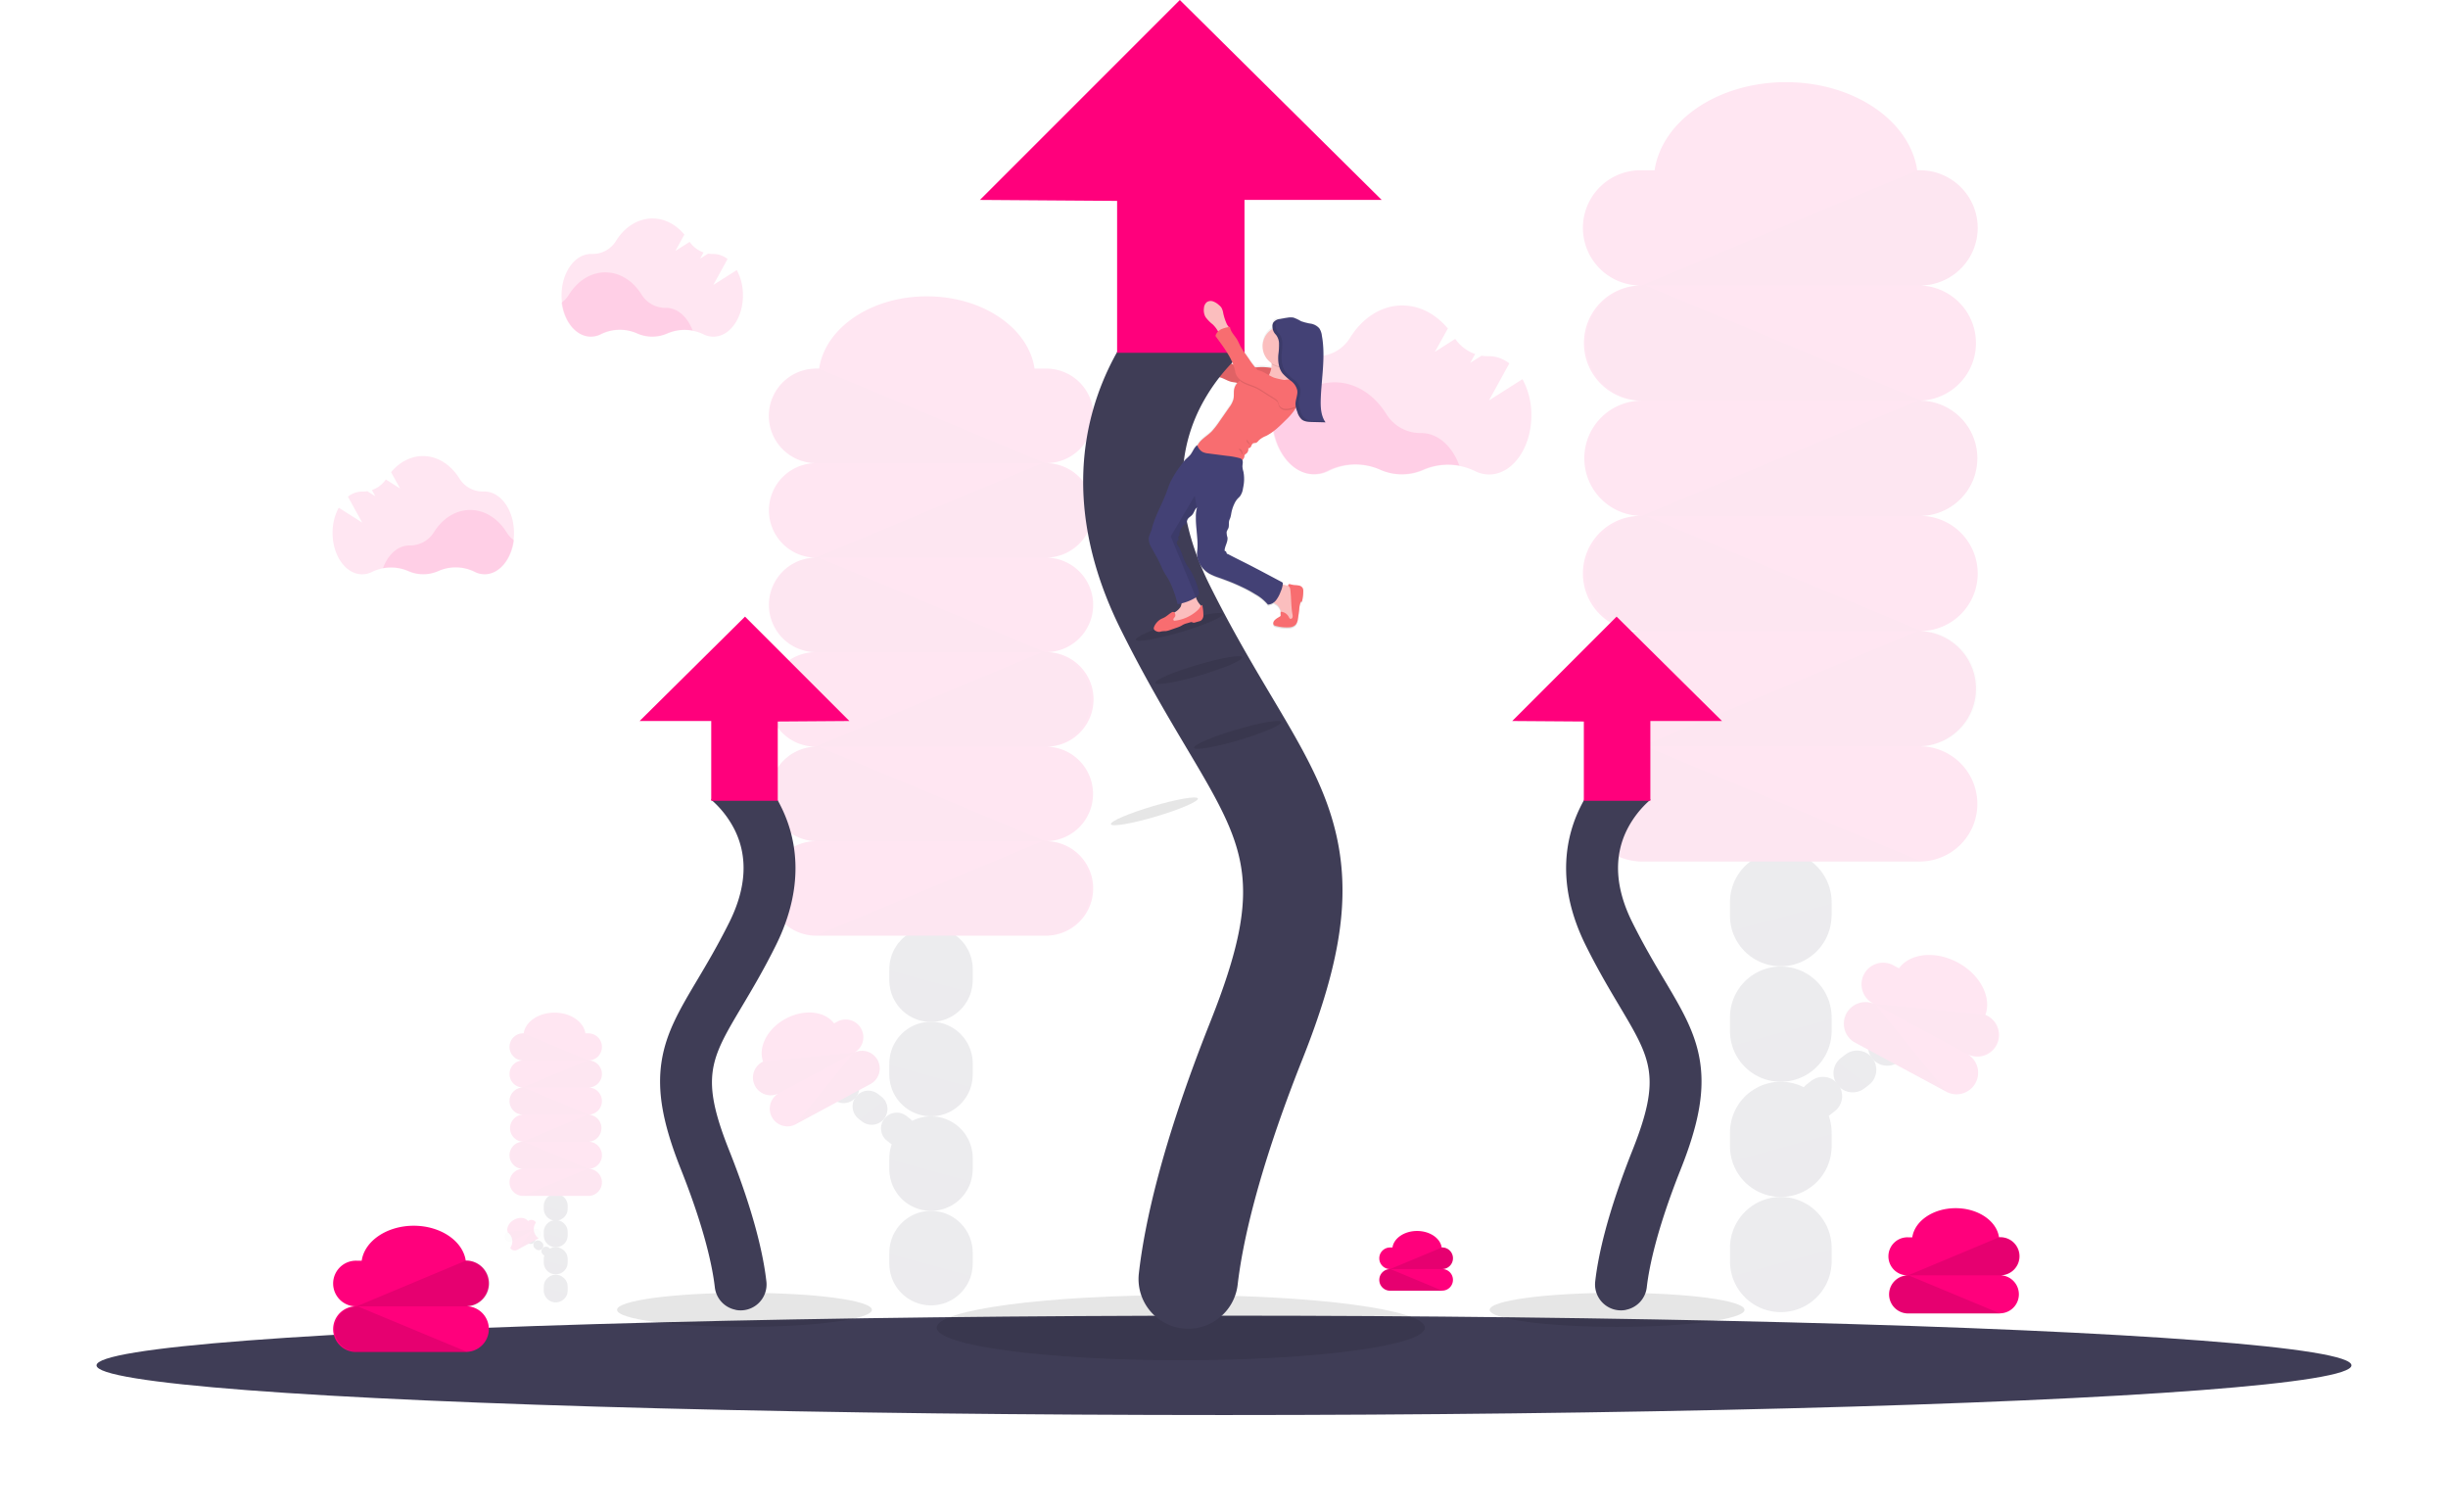 <svg xmlns="http://www.w3.org/2000/svg" xmlns:xlink="http://www.w3.org/1999/xlink" width="1103.246" height="681.162" viewBox="0 0 1103.246 681.162">
  <defs>
    <linearGradient id="linear-gradient" x1="27.757" y1="1" x2="27.757" y2="0.003" gradientUnits="objectBoundingBox">
      <stop offset="0" stop-color="gray" stop-opacity="0.251"/>
      <stop offset="0.54" stop-color="gray" stop-opacity="0.122"/>
      <stop offset="1" stop-color="gray" stop-opacity="0.102"/>
    </linearGradient>
    <filter id="Ellipse_204" x="0" y="549.385" width="1103.246" height="131.777" filterUnits="userSpaceOnUse">
      <feOffset dy="16" input="SourceAlpha"/>
      <feGaussianBlur stdDeviation="14.5" result="blur"/>
      <feFlood flood-opacity="0.412"/>
      <feComposite operator="in" in2="blur"/>
      <feComposite in="SourceGraphic"/>
    </filter>
  </defs>
  <g id="undraw_update_uxn2" transform="translate(43.5)">
    <path id="Path_284" data-name="Path 284" d="M706.694,345.234a28.131,28.131,0,0,0-16.324,1.781,24.053,24.053,0,0,1-19.693-.088,27.508,27.508,0,0,0-23.05.448,14.249,14.249,0,0,1-6.639,1.664c-9.345,0-17.122-9.413-18.738-21.834a18.1,18.1,0,0,0,4.673-5.042c5.48-8.829,13.968-14.494,23.5-14.494s17.911,5.6,23.362,14.338a18.037,18.037,0,0,0,15.575,8.527h.243C697.067,330.574,703.511,336.541,706.694,345.234Z" transform="translate(-92.468 -135.385)" fill="#ff007c" opacity="0.1"/>
    <path id="Path_285" data-name="Path 285" d="M735.119,305.3l-15.107,9.588,9.169-16.684a14.99,14.99,0,0,0-9.14-3.261H719.8a17.664,17.664,0,0,1-3.134-.224l-5.1,3.241,2.2-3.991a18.183,18.183,0,0,1-8.955-6.814L695.638,293l5.84-10.523c-5.364-6.434-12.586-10.386-20.529-10.386-9.53,0-18.018,5.675-23.5,14.5a17.521,17.521,0,0,1-15.575,8.371h-.516c-10.522,0-19.049,11.934-19.049,26.642s8.527,26.642,19.049,26.642A14.326,14.326,0,0,0,648,346.6a27.472,27.472,0,0,1,23.051-.458,24.053,24.053,0,0,0,19.6.049,27.538,27.538,0,0,1,22.856.438,14.261,14.261,0,0,0,6.561,1.626c10.523,0,19.05-11.924,19.05-26.642a33.835,33.835,0,0,0-4-16.3Z" transform="translate(-92.47 -134.439)" fill="#ff007c" opacity="0.1"/>
    <path id="Path_286" data-name="Path 286" d="M578.119,407.082c.594-.088,1.188-.2,1.772-.35a5.581,5.581,0,0,1-.5,1.694,7.289,7.289,0,0,1-2.765,2.433.847.847,0,0,0-1.071-.068c-1.256.74-2.258,1.83-3.592,2.473-.467.234-.973.419-1.412.672a7.724,7.724,0,0,0-2.628,2.735,1.947,1.947,0,0,0-.312,1.947,1.577,1.577,0,0,0,.535.477,3.106,3.106,0,0,0,1.85.555,6.92,6.92,0,0,0,1.168-.243c.389-.068,1.051,0,1.577-.1a8.867,8.867,0,0,0,2.219-.574l2.6-.905a14.315,14.315,0,0,0,2.151-.886c.409-.214.8-.477,1.227-.681a9.611,9.611,0,0,1,1.46-.516l1.479-.438a1.591,1.591,0,0,1,.672-.088c.2,0,.379.166.583.224a1.743,1.743,0,0,0,.974-.088l1.723-.5a3.243,3.243,0,0,0,1.022-.419,3.133,3.133,0,0,0,.915-2.638,20.034,20.034,0,0,0-.506-4.371,1.382,1.382,0,0,0-.555.418c-.175-.253-.38-.487-.564-.711a8.451,8.451,0,0,1-1.714-3.154,5.64,5.64,0,0,0,1.538-1.713,37.646,37.646,0,0,0-3.68-10.026c-.6-.973-1.294-1.947-1.947-2.92-1.791-2.842-2.161-6.434-4.205-9.092a1.577,1.577,0,0,1,0-1.859c.234-.3.613-.6.535-.974s-.331-.535-.224-.788.175-.195.282-.292c.341-.321.3-.876.331-1.353a6.681,6.681,0,0,1,1.489-3.241,1.881,1.881,0,0,1,.545-.594c.185-.117.4-.165.584-.282.662-.409.613-1.372.925-2.083.409-.974,1.441-1.421,2.122-2.181.857-.974,1.071-2.327,1.947-3.173a2.437,2.437,0,0,1,.292-.243,15.492,15.492,0,0,0-.526,4.439c-.087,5.13,1.178,10.445.584,15.575-.467,4.04,2.005,8.079,5.5,10.094a26.284,26.284,0,0,0,4.283,1.82c2.2.788,4.38,1.6,6.532,2.492q2.278.973,4.5,2.054a57.773,57.773,0,0,1,5.306,2.969,20.447,20.447,0,0,1,5.723,4.75,4.582,4.582,0,0,0,2.531-.974c.574.458,1.275.8,1.821,1.3a5.55,5.55,0,0,1,1.431,2.833h-.224l.078,1.518a.641.641,0,0,1-.058.38.747.747,0,0,1-.2.185l-1.168.788c-.847.574-1.781,1.294-1.83,2.326a1.157,1.157,0,0,0,.253.837,1.8,1.8,0,0,0,1.041.467,18.174,18.174,0,0,0,6.172.565,4.05,4.05,0,0,0,2.628-1.207,5.179,5.179,0,0,0,.974-2.521c.253-1.528.467-3.066.632-4.614a10.13,10.13,0,0,1,.623-3.057.361.361,0,0,1,.166-.2h.282a.409.409,0,0,0,.185-.292,18.69,18.69,0,0,0,.545-4.585,3.209,3.209,0,0,0-.185-1.178,2.356,2.356,0,0,0-1.626-1.256,12.542,12.542,0,0,0-2.093-.243,9.5,9.5,0,0,1-1.743-.331,1.676,1.676,0,0,0-.72-.088.516.516,0,0,0-.447.506.586.586,0,0,0,.1.243l-.594-.117c-.477-.087-1.158-.3-1.859-.467v-.37a.73.73,0,0,0-.409-.652l-10.016-5.354-1.879-.973c-4.108-2.2-8.352-4.225-12.46-6.425-.282.088-.506-.234-.584-.506s-.136-.623-.4-.74-.3-.068-.4-.175a.428.428,0,0,1-.068-.331c.136-2.005,1.567-3.845,1.275-5.84a7.057,7.057,0,0,1-.36-2.511,10.3,10.3,0,0,1,.76-1.587c.487-1.217,0-2.687.535-3.894a9.146,9.146,0,0,0,.73-2.473,16.931,16.931,0,0,1,1.528-4.867,8.663,8.663,0,0,1,1.411-2.151c.3-.331.643-.623.925-.973A7.9,7.9,0,0,0,607.6,354.6a18.1,18.1,0,0,0,.2-7.369,10.441,10.441,0,0,1-.467-2.482c0-.973.4-2.161-.087-2.969a2.6,2.6,0,0,0,.974-1.626,1.872,1.872,0,0,1,.136-.662,1.713,1.713,0,0,1,.633-.574,2.637,2.637,0,0,0,.974-2.608c.516.234,1.061-.292,1.3-.808s.438-1.158.973-1.373a7.476,7.476,0,0,1,1.139-.165c.6-.156.973-.74,1.4-1.2a10.709,10.709,0,0,1,3.222-2c3.358-1.7,6.1-4.41,8.761-7.077a29.757,29.757,0,0,0,3.777-4.273,13.8,13.8,0,0,0,.827-1.373h.068v.078a1.891,1.891,0,0,0,.136.5c.117.4.263.788.4,1.178a8.612,8.612,0,0,0,1.684,3.212,4.3,4.3,0,0,0,.38.341,3.925,3.925,0,0,0,.487.331,6,6,0,0,0,2.229.672c.292,0,.594.058.9.068h.9l6.133.166c-2.1-3.066-2.268-7.038-2.132-10.766.351-9.559,2.21-19.205.487-28.609a7.448,7.448,0,0,0-1.178-3.193,6.6,6.6,0,0,0-3.894-2.112,23.47,23.47,0,0,1-4.342-1.11,17.98,17.98,0,0,0-3.417-1.625,7.55,7.55,0,0,0-2.725,0c-1.11.165-2.21.36-3.31.584l-.263.058h-1.314l-.107.049-.1.049-.1.049-.1.049-.1.059-.087.058-.088.059-.088.068-.078.058-.087.078-.068.058-.088.087-.059.068a.464.464,0,0,0-.087.107v.058l-.107.156h0a2.775,2.775,0,0,0-.214.457,2.131,2.131,0,0,0-.068.234,4.407,4.407,0,0,0-.087.5v.759a3.084,3.084,0,0,0,.088.847,9.248,9.248,0,0,0-.438,15.643,4.265,4.265,0,0,1,0,.457v.1a12.441,12.441,0,0,1-.166,1.6,21.759,21.759,0,0,0-4.565-.4c-.915,0-1.83.078-2.755.156-.974-1.168-1.869-2.453-2.745-3.718l-2.025-2.969a29.941,29.941,0,0,1-1.947-3.047c-.5-.973-.886-1.947-1.431-2.92-1.139-1.947-3.008-3.563-3.232-5.792l-.535.117c-.292-.486-.662-.973-.8-1.265a24.7,24.7,0,0,1-1.684-4.945,7.647,7.647,0,0,0-.808-2.56,5.732,5.732,0,0,0-1.178-1.246,7.789,7.789,0,0,0-2.531-1.6,3.251,3.251,0,0,0-2.58.146c-.136-.049-.263-.107-.4-.146a3.134,3.134,0,0,0-2.862.331,3.894,3.894,0,0,0-1.266,2.658,6.591,6.591,0,0,0,.682,4.03,16.041,16.041,0,0,0,3.241,3.358,13.085,13.085,0,0,1,2.034,2.531,27.647,27.647,0,0,1-.155,6.152c-.146.876-.37,1.733-.448,2.609-.282,3.183,1.372,6.366.789,9.5a2.3,2.3,0,0,0,1.07,2.453,12.2,12.2,0,0,0,2.774.759c1.83.467,3.426,1.645,5.266,2.083.857.2,1.742.243,2.59.467h.136a6.161,6.161,0,0,0-1.363,2.589c-.37,1.6,0,3.3-.4,4.867a11.085,11.085,0,0,1-1.859,3.572l-4.458,6.444a41.537,41.537,0,0,1-3.28,4.312c-2.044,2.229-5.577,4-6.609,6.687l-.088-.195c-1.469,1.081-2.015,3.1-3.193,4.5-.564.682-1.275,1.236-1.9,1.859a20.91,20.91,0,0,0-2.064,3.066,46.755,46.755,0,0,0-4.75,7.563c-.652,1.411-1.158,2.92-1.674,4.341-2.044,5.753-5.373,11.214-6.756,17.171-.341,1.45-1.226,2.764-1.363,4.254a8.273,8.273,0,0,0,1.334,4.507c1.148,2.141,2.4,4.225,3.426,6.424.6,1.285,1.119,2.609,1.781,3.894s1.616,2.628,2.365,3.981A45.84,45.84,0,0,1,578.119,407.082Zm25.095-108.721-.175-.088a6.223,6.223,0,0,1-1.849-1.217c-1.625-1.752-2.336-4.38-2.842-6.726-.059-.273-.117-.555-.166-.837A39.783,39.783,0,0,1,603.214,298.362Z" transform="translate(-90.953 -134.36)" fill="url(#linear-gradient)"/>
    <path id="Path_287" data-name="Path 287" d="M596.36,275.6a7.547,7.547,0,0,0-.808-2.541,5.764,5.764,0,0,0-1.188-1.246,7.784,7.784,0,0,0-2.531-1.577,3.155,3.155,0,0,0-2.92.331,3.836,3.836,0,0,0-1.266,2.638,6.514,6.514,0,0,0,.682,4,16.71,16.71,0,0,0,3.241,3.339,12.653,12.653,0,0,1,2.122,2.638,7.367,7.367,0,0,0,.974,1.411,1.819,1.819,0,0,0,1.528.6,2.637,2.637,0,0,0,1.246-.73c.457-.4,1.7-1.129,1.743-1.772s-.974-1.694-1.178-2.18A24.612,24.612,0,0,1,596.36,275.6Z" transform="translate(-91.547 -134.384)" fill="#fbbebe"/>
    <path id="Path_288" data-name="Path 288" d="M622.752,300.918a22.229,22.229,0,0,0-6.142-.759c-3.456.049-7.019.886-10.309-.175a17.882,17.882,0,0,1-2.472-1.071,6.348,6.348,0,0,1-1.84-1.207c-1.635-1.742-2.346-4.351-2.852-6.678a43.588,43.588,0,0,1-.779-7.106,5.589,5.589,0,0,1-2.7.711,1.946,1.946,0,0,1-1.878-1.742,29,29,0,0,1-.126,6.619c-.146.866-.37,1.713-.448,2.589-.282,3.154,1.382,6.317.788,9.432a2.278,2.278,0,0,0,1.071,2.434,12.138,12.138,0,0,0,2.784.759c1.83.467,3.436,1.625,5.276,2.064.856.2,1.742.243,2.59.467,1.217.321,2.316.973,3.553,1.236.925.166,1.879.049,2.823.126s1.616.282,2.424.312a7.048,7.048,0,0,0,5.227-2.589,22.471,22.471,0,0,0,3.008-5.422Z" transform="translate(-91.695 -134.726)" fill="#f86d70"/>
    <path id="Path_289" data-name="Path 289" d="M622.752,300.918a22.229,22.229,0,0,0-6.142-.759c-3.456.049-7.019.886-10.309-.175a17.882,17.882,0,0,1-2.472-1.071,6.348,6.348,0,0,1-1.84-1.207c-1.635-1.742-2.346-4.351-2.852-6.678a43.588,43.588,0,0,1-.779-7.106,5.589,5.589,0,0,1-2.7.711,1.946,1.946,0,0,1-1.878-1.742,29,29,0,0,1-.126,6.619c-.146.866-.37,1.713-.448,2.589-.282,3.154,1.382,6.317.788,9.432a2.278,2.278,0,0,0,1.071,2.434,12.138,12.138,0,0,0,2.784.759c1.83.467,3.436,1.625,5.276,2.064.856.2,1.742.243,2.59.467,1.217.321,2.316.973,3.553,1.236.925.166,1.879.049,2.823.126s1.616.282,2.424.312a7.048,7.048,0,0,0,5.227-2.589,22.471,22.471,0,0,0,3.008-5.422Z" transform="translate(-91.695 -134.726)" opacity="0.1"/>
    <g id="Group_151" data-name="Group 151" transform="translate(295.911 133.533)" opacity="0.1">
      <path id="Path_290" data-name="Path 290" d="M482.634,666.277v5.013a18.787,18.787,0,0,1-37.574,0v-5.013a18.787,18.787,0,1,1,37.574,0Z" transform="translate(-383.669 -277.952)" fill="#3f3d56"/>
      <path id="Path_291" data-name="Path 291" d="M445.06,583.78v-5a18.787,18.787,0,1,1,37.574,0v5a18.575,18.575,0,0,1-.808,5.432,18.777,18.777,0,0,1-36.766-5.432Z" transform="translate(-383.669 -275.626)" fill="#3f3d56"/>
      <path id="Path_292" data-name="Path 292" d="M482.634,622.487V627.5a18.787,18.787,0,0,1-37.574,0v-5.013a18.787,18.787,0,0,1,37.574,0Z" transform="translate(-383.669 -276.788)" fill="#3f3d56"/>
      <path id="Path_293" data-name="Path 293" d="M463.847,691.24a18.846,18.846,0,0,1,18.787,18.8v5a18.787,18.787,0,0,1-37.574,0v-5A18.845,18.845,0,0,1,463.847,691.24Z" transform="translate(-383.669 -279.115)" fill="#3f3d56"/>
      <path id="Path_294" data-name="Path 294" d="M445.06,579.78v4.526a18.777,18.777,0,0,0,36.766,5.422Z" transform="translate(-383.669 -276.152)" opacity="0.1"/>
      <path id="Path_295" data-name="Path 295" d="M445.06,623.53v4.536a18.787,18.787,0,0,0,36.766,5.432Z" transform="translate(-383.669 -277.315)" opacity="0.1"/>
      <path id="Path_296" data-name="Path 296" d="M445.06,667.29v4.527a18.787,18.787,0,0,0,36.766,5.431Z" transform="translate(-383.669 -278.478)" opacity="0.1"/>
      <path id="Path_297" data-name="Path 297" d="M445.06,711v4.526a18.777,18.777,0,0,0,36.766,5.432Z" transform="translate(-383.669 -279.64)" opacity="0.1"/>
      <path id="Path_298" data-name="Path 298" d="M404.685,628.173l1.5,1.149a7.1,7.1,0,0,0,10.1-9.734,6.928,6.928,0,0,0-1.431-1.5l-1.5-1.129a7.1,7.1,0,0,0-8.673,11.243Z" transform="translate(-382.522 -277.101)" fill="#3f3d56"/>
      <path id="Path_299" data-name="Path 299" d="M426.448,627.02l1.5,1.158a7.1,7.1,0,1,1-8.673,11.243l-1.5-1.158a7.1,7.1,0,0,1,8.673-11.243Z" transform="translate(-382.87 -277.369)" fill="#3f3d56"/>
      <path id="Path_300" data-name="Path 300" d="M439.528,637.12l1.5,1.158a7.1,7.1,0,0,1-8.673,11.243l-1.5-1.159a7.1,7.1,0,1,1,8.673-11.243Z" transform="translate(-383.218 -277.637)" fill="#3f3d56"/>
      <path id="Path_301" data-name="Path 301" d="M452.617,647.219l1.5,1.158a7.1,7.1,0,0,1-8.673,11.243l-1.519-1.158a7.1,7.1,0,0,1,8.673-11.243Z" transform="translate(-383.565 -277.906)" fill="#3f3d56"/>
      <path id="Path_302" data-name="Path 302" d="M404.9,628.393l1.363,1.041a7.1,7.1,0,0,0,10.1-9.734Z" transform="translate(-382.602 -277.214)" opacity="0.1"/>
      <path id="Path_303" data-name="Path 303" d="M418,638.493l1.363,1.042a7.1,7.1,0,0,0,10.1-9.734Z" transform="translate(-382.95 -277.482)" opacity="0.1"/>
      <path id="Path_304" data-name="Path 304" d="M431.08,648.592l1.353,1.042a7.1,7.1,0,0,0,10.114-9.734Z" transform="translate(-383.297 -277.75)" opacity="0.1"/>
      <path id="Path_305" data-name="Path 305" d="M411,385.614a21.3,21.3,0,1,0,0,42.592,21.3,21.3,0,1,0,0,42.582,21.3,21.3,0,1,0,0,42.6,21.3,21.3,0,1,0,0,42.592l102.715,0a21.3,21.3,0,1,0,0-42.592,21.3,21.3,0,1,0,0-42.594,21.3,21.3,0,1,0,0-42.584,21.3,21.3,0,1,0,0-42.592,21.3,21.3,0,1,0,0-42.594,21.3,21.3,0,1,0,0-42.585h-4.692c-2.7-18.32-23.362-32.57-48.544-32.57s-45.848,14.251-48.544,32.57h-.973a21.3,21.3,0,1,0,0,42.592,21.3,21.3,0,1,0,0,42.594Z" transform="translate(-382.183 -267.86)" fill="#ff007c"/>
      <path id="Path_306" data-name="Path 306" d="M389.72,322.609a21.357,21.357,0,0,0,21.3,21.3H513.733L411.641,301.32h-.623A21.356,21.356,0,0,0,389.72,322.609Z" transform="translate(-382.198 -268.75)" opacity="0.1"/>
      <path id="Path_307" data-name="Path 307" d="M534.974,366.418a21.415,21.415,0,0,1-21.3,21.3H411l102.1-42.6h.623A21.415,21.415,0,0,1,534.974,366.418Z" transform="translate(-382.764 -269.914)" opacity="0.1"/>
      <path id="Path_308" data-name="Path 308" d="M534.974,453.878a21.357,21.357,0,0,1-21.3,21.289H411L513.1,432.58h.623A21.357,21.357,0,0,1,534.974,453.878Z" transform="translate(-382.764 -272.239)" opacity="0.1"/>
      <path id="Path_309" data-name="Path 309" d="M534.974,541.418a21.357,21.357,0,0,1-21.3,21.289H411L513.1,520.12h.623A21.356,21.356,0,0,1,534.974,541.418Z" transform="translate(-382.764 -274.566)" opacity="0.1"/>
      <path id="Path_310" data-name="Path 310" d="M389.72,410.119a21.357,21.357,0,0,0,21.3,21.3H513.733L411.641,388.83h-.623A21.357,21.357,0,0,0,389.72,410.119Z" transform="translate(-382.198 -271.076)" opacity="0.1"/>
      <path id="Path_311" data-name="Path 311" d="M389.72,497.628a21.415,21.415,0,0,0,21.3,21.3H513.733l-102.092-42.6h-.623A21.415,21.415,0,0,0,389.72,497.628Z" transform="translate(-382.198 -273.402)" opacity="0.1"/>
      <path id="Path_312" data-name="Path 312" d="M401.283,649.726l33.826-18.213a7.962,7.962,0,0,0-7.554-14.007,7.964,7.964,0,0,0-7.544-14.027l-1.548.837c-4.137-5.558-13.482-6.58-21.766-2.122s-12.567,12.82-10.211,19.332l-.3.166a7.964,7.964,0,1,0,7.544,14.027,7.966,7.966,0,1,0,7.554,14.027Z" transform="translate(-381.993 -276.674)" fill="#ff007c"/>
      <path id="Path_313" data-name="Path 313" d="M382.974,632.952a7.991,7.991,0,0,0,10.785,3.242L427.557,618l-41.166,4.079-.2.107A7.992,7.992,0,0,0,382.974,632.952Z" transform="translate(-381.994 -277.168)" opacity="0.1"/>
      <path id="Path_314" data-name="Path 314" d="M438.658,621.306a7.982,7.982,0,0,1-3.232,10.785L401.6,650.3l26.068-32.123.2-.117A7.991,7.991,0,0,1,438.658,621.306Z" transform="translate(-382.514 -277.145)" opacity="0.1"/>
    </g>
    <g id="Group_152" data-name="Group 152" transform="translate(183.95 456.337)" opacity="0.1">
      <path id="Path_315" data-name="Path 315" d="M295.846,713.677v1.431a5.393,5.393,0,0,1-10.776,0v-1.431a5.393,5.393,0,1,1,10.776,0Z" transform="translate(-267.455 -602.366)" fill="#3f3d56"/>
      <path id="Path_316" data-name="Path 316" d="M285.07,690.04V688.6a5.393,5.393,0,0,1,10.776,0v1.441a5.21,5.21,0,0,1-.234,1.557,5.383,5.383,0,0,1-10.542-1.557Z" transform="translate(-267.455 -601.712)" fill="#3f3d56"/>
      <path id="Path_317" data-name="Path 317" d="M295.846,701.136v1.431a5.393,5.393,0,0,1-10.776,0v-1.431a5.393,5.393,0,1,1,10.776,0Z" transform="translate(-267.455 -602.033)" fill="#3f3d56"/>
      <path id="Path_318" data-name="Path 318" d="M290.463,720.83a5.4,5.4,0,0,1,5.383,5.393v1.431a5.393,5.393,0,1,1-10.776,0v-1.431A5.4,5.4,0,0,1,290.463,720.83Z" transform="translate(-267.455 -602.706)" fill="#3f3d56"/>
      <path id="Path_319" data-name="Path 319" d="M285.07,688.89v1.294a5.383,5.383,0,0,0,10.542,1.558Z" transform="translate(-267.455 -601.857)" opacity="0.1"/>
      <path id="Path_320" data-name="Path 320" d="M285.07,701.43v1.295a5.383,5.383,0,0,0,10.542,1.557Z" transform="translate(-267.455 -602.19)" opacity="0.1"/>
      <path id="Path_321" data-name="Path 321" d="M285.07,714v1.295a5.383,5.383,0,0,0,10.542,1.558Z" transform="translate(-267.455 -602.524)" opacity="0.1"/>
      <path id="Path_322" data-name="Path 322" d="M285.07,726.51V727.8a5.383,5.383,0,0,0,10.542,1.557Z" transform="translate(-267.455 -602.857)" opacity="0.1"/>
      <path id="Path_323" data-name="Path 323" d="M273.5,702.75l.428.341a2.035,2.035,0,0,0,2.92-2.794,1.948,1.948,0,0,0-.409-.438l-.428-.331a2.037,2.037,0,1,0-2.492,3.222Z" transform="translate(-267.127 -602.128)" fill="#3f3d56"/>
      <path id="Path_324" data-name="Path 324" d="M279.74,702.428l.428.331a2.034,2.034,0,1,1-2.482,3.222l-.438-.331a2.037,2.037,0,0,1,2.492-3.222Z" transform="translate(-267.226 -602.205)" fill="#3f3d56"/>
      <path id="Path_325" data-name="Path 325" d="M283.492,705.32l.428.331a2.034,2.034,0,1,1-2.482,3.222l-.428-.331a2.034,2.034,0,0,1,2.482-3.222Z" transform="translate(-267.327 -602.283)" fill="#3f3d56"/>
      <path id="Path_326" data-name="Path 326" d="M287.242,708.219l.428.331a2.034,2.034,0,1,1-2.482,3.222l-.428-.331a2.034,2.034,0,0,1,2.482-3.222Z" transform="translate(-267.427 -602.36)" fill="#3f3d56"/>
      <path id="Path_327" data-name="Path 327" d="M273.56,702.822l.389.3a2.034,2.034,0,0,0,2.92-2.794Z" transform="translate(-267.149 -602.161)" opacity="0.1"/>
      <path id="Path_328" data-name="Path 328" d="M277.32,705.712l.389.3a2.034,2.034,0,0,0,2.92-2.794Z" transform="translate(-267.249 -602.238)" opacity="0.1"/>
      <path id="Path_329" data-name="Path 329" d="M281.07,708.612l.389.292a2.034,2.034,0,0,0,2.852-.36,2.063,2.063,0,0,0,0-2.433Z" transform="translate(-267.349 -602.315)" opacity="0.1"/>
      <path id="Path_330" data-name="Path 330" d="M275.313,633.229a6.1,6.1,0,1,0,0,12.206,6.113,6.113,0,0,0,0,12.216,6.1,6.1,0,1,0,0,12.207,6.1,6.1,0,0,0,0,12.207h29.446a6.1,6.1,0,0,0,0-12.207,6.1,6.1,0,0,0,0-12.207,6.113,6.113,0,0,0,0-12.216,6.1,6.1,0,0,0,0-12.207,6.1,6.1,0,1,0,0-12.206,6.1,6.1,0,0,0,0-12.207h-1.343c-.779-5.247-6.707-9.335-13.92-9.335s-13.141,4.088-13.91,9.335h-.272a6.1,6.1,0,0,0,0,12.207,6.1,6.1,0,1,0,0,12.207Z" transform="translate(-267.033 -599.48)" fill="#ff007c"/>
      <path id="Path_331" data-name="Path 331" d="M269.21,615.173a6.123,6.123,0,0,0,6.1,6.1h29.446L275.5,609.07h-.185a6.123,6.123,0,0,0-6.1,6.1Z" transform="translate(-267.033 -599.735)" opacity="0.1"/>
      <path id="Path_332" data-name="Path 332" d="M310.849,627.713a6.123,6.123,0,0,1-6.1,6.1H275.3l29.261-12.207h.185A6.123,6.123,0,0,1,310.849,627.713Z" transform="translate(-267.195 -600.068)" opacity="0.1"/>
      <path id="Path_333" data-name="Path 333" d="M310.849,652.833a6.133,6.133,0,0,1-6.1,6.1H275.3l29.261-12.216h.185a6.132,6.132,0,0,1,6.1,6.113Z" transform="translate(-267.195 -600.736)" opacity="0.1"/>
      <path id="Path_334" data-name="Path 334" d="M310.849,677.883a6.123,6.123,0,0,1-6.1,6.1H275.3l29.261-12.207h.185a6.123,6.123,0,0,1,6.1,6.1Z" transform="translate(-267.195 -601.402)" opacity="0.1"/>
      <path id="Path_335" data-name="Path 335" d="M269.21,640.253a6.123,6.123,0,0,0,6.1,6.1h29.446L275.5,634.15h-.185a6.123,6.123,0,0,0-6.1,6.1Z" transform="translate(-267.033 -600.402)" opacity="0.1"/>
      <path id="Path_336" data-name="Path 336" d="M269.21,665.343a6.123,6.123,0,0,0,6.1,6.1h29.446L275.5,659.24h-.185A6.123,6.123,0,0,0,269.21,665.343Z" transform="translate(-267.033 -601.069)" opacity="0.1"/>
      <path id="Path_337" data-name="Path 337" d="M272.56,708.936l9.734-5.227a5.081,5.081,0,0,1-1.236-7.106,2.278,2.278,0,0,0-3.1-.925l-.438.234c-1.188-1.587-3.894-1.888-6.24-.6s-3.6,3.67-2.92,5.539l-.088.049A5.081,5.081,0,0,1,269.514,708,2.287,2.287,0,0,0,272.56,708.936Z" transform="translate(-267.006 -602.006)" fill="#ff007c"/>
      <path id="Path_338" data-name="Path 338" d="M267.272,704.124a2.287,2.287,0,0,0,3.1.974l9.734-5.218-11.846,1.09H268.2a2.287,2.287,0,0,0-.925,3.154Z" transform="translate(-266.974 -602.149)" opacity="0.1"/>
      <path id="Path_339" data-name="Path 339" d="M283.239,700.787a2.3,2.3,0,0,1-.925,3.1L272.58,709.1l7.466-9.209h.058a2.3,2.3,0,0,1,3.134.9Z" transform="translate(-267.123 -602.142)" opacity="0.1"/>
    </g>
    <g id="Group_153" data-name="Group 153" transform="translate(669.882 37.029)" opacity="0.1">
      <path id="Path_340" data-name="Path 340" d="M834.26,654.374v6.1a22.9,22.9,0,1,0,45.809,0v-6.1a22.9,22.9,0,1,0-45.809,0Z" transform="translate(-767.986 -181.022)" fill="#3f3d56"/>
      <path id="Path_341" data-name="Path 341" d="M880.069,553.808v-6.1a22.9,22.9,0,0,0-45.809,0v6.1a22.526,22.526,0,0,0,.973,6.619,22.895,22.895,0,0,0,44.777-6.619Z" transform="translate(-767.986 -178.186)" fill="#3f3d56"/>
      <path id="Path_342" data-name="Path 342" d="M834.26,601.035v6.113a22.9,22.9,0,1,0,45.809,0v-6.113a22.9,22.9,0,1,0-45.809,0Z" transform="translate(-767.986 -179.604)" fill="#3f3d56"/>
      <path id="Path_343" data-name="Path 343" d="M857.164,684.8a22.972,22.972,0,0,0-22.9,22.9v6.1a22.9,22.9,0,1,0,45.809,0v-6.1A22.963,22.963,0,0,0,857.164,684.8Z" transform="translate(-767.986 -182.44)" fill="#3f3d56"/>
      <path id="Path_344" data-name="Path 344" d="M880.1,548.93v5.519a22.895,22.895,0,0,1-44.777,6.619Z" transform="translate(-768.015 -178.828)" opacity="0.1"/>
      <path id="Path_345" data-name="Path 345" d="M880.1,602.27v5.519a22.895,22.895,0,0,1-44.777,6.619Z" transform="translate(-768.015 -180.246)" opacity="0.1"/>
      <path id="Path_346" data-name="Path 346" d="M880.1,655.6v5.519a22.895,22.895,0,0,1-44.777,6.619Z" transform="translate(-768.015 -181.663)" opacity="0.1"/>
      <path id="Path_347" data-name="Path 347" d="M880.1,708.93v5.519a22.895,22.895,0,0,1-44.777,6.619Z" transform="translate(-768.015 -183.081)" opacity="0.1"/>
      <path id="Path_348" data-name="Path 348" d="M930.02,607.916l-1.83,1.412a8.654,8.654,0,0,1-12.324-11.885,8.375,8.375,0,0,1,1.752-1.821l1.83-1.411a8.654,8.654,0,0,1,10.571,13.706Z" transform="translate(-770.113 -179.983)" fill="#3f3d56"/>
      <path id="Path_349" data-name="Path 349" d="M903.483,606.52l-1.82,1.391a8.654,8.654,0,1,0,10.571,13.7l1.821-1.4A8.655,8.655,0,0,0,903.483,606.5Z" transform="translate(-769.684 -180.31)" fill="#3f3d56"/>
      <path id="Path_350" data-name="Path 350" d="M887.533,618.831l-1.83,1.411a8.654,8.654,0,1,0,10.571,13.7l1.83-1.4a8.654,8.654,0,1,0-10.571-13.706Z" transform="translate(-769.259 -180.638)" fill="#3f3d56"/>
      <path id="Path_351" data-name="Path 351" d="M871.578,631.137l-1.82,1.4a8.654,8.654,0,0,0,10.571,13.706l1.82-1.412a8.654,8.654,0,1,0-10.571-13.7Z" transform="translate(-768.84 -180.961)" fill="#3f3d56"/>
      <path id="Path_352" data-name="Path 352" d="M929.844,608.19l-1.655,1.275a8.654,8.654,0,0,1-12.323-11.885Z" transform="translate(-770.113 -180.121)" opacity="0.1"/>
      <path id="Path_353" data-name="Path 353" d="M913.887,620.5l-1.645,1.265a8.654,8.654,0,0,1-12.285-11.875Z" transform="translate(-769.691 -180.448)" opacity="0.1"/>
      <path id="Path_354" data-name="Path 354" d="M897.935,632.8l-1.655,1.275A8.654,8.654,0,0,1,883.956,622.2Z" transform="translate(-769.265 -180.775)" opacity="0.1"/>
      <path id="Path_355" data-name="Path 355" d="M917.965,312.25a25.961,25.961,0,0,1,0,51.922,25.959,25.959,0,1,1,0,51.917,25.961,25.961,0,0,1,0,51.907,25.961,25.961,0,0,1,0,51.922H792.754a25.961,25.961,0,0,1,0-51.922,25.959,25.959,0,1,1,0-51.917,25.961,25.961,0,1,1,0-51.907,25.961,25.961,0,0,1,0-51.922,25.959,25.959,0,1,1,0-51.917,25.961,25.961,0,1,1,0-51.907h5.724c3.29-22.33,28.521-39.706,59.174-39.706s55.884,17.375,59.174,39.706h1.139a25.959,25.959,0,1,1,0,51.917,25.961,25.961,0,0,1,0,51.907Z" transform="translate(-766.176 -168.72)" fill="#ff007c"/>
      <path id="Path_356" data-name="Path 356" d="M944.642,235.471a26.029,26.029,0,0,1-25.951,25.951H793.48L917.922,209.51h.769A26.029,26.029,0,0,1,944.642,235.471Z" transform="translate(-766.902 -169.805)" opacity="0.1"/>
      <path id="Path_357" data-name="Path 357" d="M767.6,288.8a26.029,26.029,0,0,0,25.961,25.951h125.2L794.32,262.84h-.759A26.039,26.039,0,0,0,767.6,288.8Z" transform="translate(-766.214 -171.222)" opacity="0.1"/>
      <path id="Path_358" data-name="Path 358" d="M767.6,395.461a26.038,26.038,0,0,0,25.961,25.961h125.2L794.32,369.51h-.759A26.029,26.029,0,0,0,767.6,395.461Z" transform="translate(-766.214 -174.058)" opacity="0.1"/>
      <path id="Path_359" data-name="Path 359" d="M767.6,502.131a26.039,26.039,0,0,0,25.961,25.961h125.2L794.32,476.17h-.759A26.039,26.039,0,0,0,767.6,502.131Z" transform="translate(-766.214 -176.893)" opacity="0.1"/>
      <path id="Path_360" data-name="Path 360" d="M944.642,342.131a26.029,26.029,0,0,1-25.951,25.961H793.48L917.922,316.17h.769A26.029,26.029,0,0,1,944.642,342.131Z" transform="translate(-766.902 -172.64)" opacity="0.1"/>
      <path id="Path_361" data-name="Path 361" d="M944.642,448.8a26.029,26.029,0,0,1-25.951,25.951H793.48L917.922,422.84h.769A26.029,26.029,0,0,1,944.642,448.8Z" transform="translate(-766.902 -175.476)" opacity="0.1"/>
      <path id="Path_362" data-name="Path 362" d="M932.751,634.183l-41.234-22.194a9.734,9.734,0,0,1,9.209-17.093,9.734,9.734,0,1,1,9.2-17.093l1.888.973c5.042-6.814,16.421-8.021,26.515-2.589s15.331,15.633,12.45,23.567l.38.2a9.734,9.734,0,1,1-9.209,17.093,9.734,9.734,0,1,1-9.2,17.132Z" transform="translate(-769.389 -179.462)" fill="#ff007c"/>
      <path id="Path_363" data-name="Path 363" d="M955.515,613.75a9.734,9.734,0,0,1-13.151,3.894L901.14,595.45l50.18,4.965.253.136a9.734,9.734,0,0,1,3.943,13.2Z" transform="translate(-769.764 -180.064)" opacity="0.1"/>
      <path id="Path_364" data-name="Path 364" d="M887.859,599.551A9.734,9.734,0,0,0,891.8,612.7L933.035,634.9l-31.782-39.151-.243-.136A9.734,9.734,0,0,0,887.859,599.551Z" transform="translate(-769.38 -180.038)" opacity="0.1"/>
    </g>
    <g transform="matrix(1, 0, 0, 1, -43.5, 0)" filter="url(#Ellipse_204)">
      <ellipse id="Ellipse_204-2" data-name="Ellipse 204" cx="508.123" cy="22.389" rx="508.123" ry="22.389" transform="translate(43.5 576.89)" fill="#3f3d56"/>
    </g>
    <ellipse id="Ellipse_205" data-name="Ellipse 205" cx="109.996" cy="14.669" rx="109.996" ry="14.669" transform="translate(378.659 583.631)" opacity="0.1"/>
    <path id="Path_365" data-name="Path 365" d="M586.42,732.27a22.388,22.388,0,0,1-26.535-24.413c2.55-22.544,10.484-58.863,32.181-113.384,25.153-63.214,16.081-78.486-10.873-123.818-8.7-14.65-18.573-31.247-29.2-52.565-27.412-54.764-17-96.972-3.466-122.66,14.387-27.343,34.965-41.662,37.262-43.21l21.24,35.14-1.947,1.947c-.049,0,.973,0,2.453,2.7a84.893,84.893,0,0,0-20.121,25.766c-11.778,23.586-10.221,50.618,4.624,80.278,9.938,19.877,19.361,35.734,27.674,49.722,14.932,25.114,26.721,44.953,30.624,70,4.04,25.922-.974,53.81-16.636,93.253-20.646,51.873-27.256,84.337-29.271,101.761a22.437,22.437,0,0,1-17.979,19.468Z" transform="translate(-90.143 -133.911)" fill="#3f3d56"/>
    <path id="Path_366" data-name="Path 366" d="M409,90.09,499.09,0l90.966,90.09H528.234v68.889H470.822V90.528Z" transform="translate(-10.873)" fill="#ff007c"/>
    <ellipse id="Ellipse_206" data-name="Ellipse 206" cx="57.432" cy="7.661" rx="57.432" ry="7.661" transform="translate(627.853 582.599)" opacity="0.1"/>
    <path id="Path_367" data-name="Path 367" d="M785.354,730.245A11.681,11.681,0,0,1,771.5,717.5c1.324-11.768,5.471-30.731,16.8-59.193,13.132-33.008,8.391-40.981-5.675-64.654-4.545-7.641-9.734-16.314-15.273-27.45-14.29-28.589-8.858-50.617-1.791-64.031a65.1,65.1,0,0,1,19.468-22.564l11.087,18.349-1.032.973s.526,0,1.285,1.412A44.265,44.265,0,0,0,785.86,513.8c-6.142,12.314-5.325,26.418,2.424,41.915,5.188,10.376,10.1,18.66,14.446,25.961,7.787,13.112,13.949,23.469,15.993,36.552,2.1,13.531-.5,28.093-8.692,48.671-10.776,27.08-14.232,44.027-15.283,53.129a11.681,11.681,0,0,1-9.384,10.172Z" transform="translate(-96.088 -139.956)" fill="#3f3d56"/>
    <path id="Path_368" data-name="Path 368" d="M655.44,332.5l47.036-47.035,47.5,47.035H717.7v35.968H687.718V332.729Z" transform="translate(-17.424 -7.589)" fill="#ff007c"/>
    <ellipse id="Ellipse_207" data-name="Ellipse 207" cx="57.432" cy="7.661" rx="57.432" ry="7.661" transform="translate(234.593 582.599)" opacity="0.1"/>
    <path id="Path_369" data-name="Path 369" d="M372.98,730.245A11.681,11.681,0,0,0,386.832,717.5c-1.324-11.768-5.471-30.731-16.8-59.193-13.131-33.008-8.391-40.981,5.675-64.654,4.546-7.641,9.734-16.315,15.273-27.451,14.29-28.589,8.858-50.617,1.791-64.031A65.1,65.1,0,0,0,373.3,479.61l-11.087,18.349,1.032.973s-.526,0-1.285,1.412A44.271,44.271,0,0,1,372.474,513.8c6.142,12.314,5.324,26.419-2.424,41.915-5.188,10.377-10.1,18.661-14.445,25.961-7.787,13.112-13.949,23.469-15.993,36.552-2.1,13.53.5,28.093,8.693,48.671,10.776,27.081,14.231,44.028,15.283,53.129A11.681,11.681,0,0,0,372.97,730.2Z" transform="translate(-84.936 -139.956)" fill="#3f3d56"/>
    <path id="Path_370" data-name="Path 370" d="M345.978,332.5,298.943,285.46,251.44,332.5h32.278v35.968H313.7V332.729Z" transform="translate(-6.684 -7.589)" fill="#ff007c"/>
    <ellipse id="Ellipse_208" data-name="Ellipse 208" cx="20.442" cy="2.434" rx="20.442" ry="2.434" transform="translate(467.684 285.97) rotate(-16.49)" opacity="0.1"/>
    <ellipse id="Ellipse_209" data-name="Ellipse 209" cx="20.442" cy="2.434" rx="20.442" ry="2.434" transform="translate(476.441 305.441) rotate(-16.49)" opacity="0.1"/>
    <ellipse id="Ellipse_210" data-name="Ellipse 210" cx="20.442" cy="2.434" rx="20.442" ry="2.434" transform="translate(456.462 369.098) rotate(-16.49)" opacity="0.1"/>
    <ellipse id="Ellipse_211" data-name="Ellipse 211" cx="20.442" cy="2.434" rx="20.442" ry="2.434" transform="translate(493.968 334.64) rotate(-16.49)" opacity="0.1"/>
    <path id="Path_371" data-name="Path 371" d="M957.828,737.425H916.478a8.576,8.576,0,0,1,0-17.152,8.576,8.576,0,1,1,0-17.142h1.889c1.08-7.378,9.4-13.122,19.527-13.131s18.494,5.723,19.556,13.092h.379a8.576,8.576,0,1,1,0,17.142,8.576,8.576,0,0,1,0,17.152Z" transform="translate(-100.055 -145.549)" fill="#ff007c"/>
    <path id="Path_372" data-name="Path 372" d="M966.637,712.055a8.585,8.585,0,0,1-8.567,8.576H916.73l41.078-17.181h.253A8.6,8.6,0,0,1,966.637,712.055Z" transform="translate(-100.297 -145.906)" opacity="0.1"/>
    <path id="Path_373" data-name="Path 373" d="M908.17,729.767a8.6,8.6,0,0,0,8.576,8.566H958.1l-41.107-17.1h-.224A8.6,8.6,0,0,0,908.17,729.767Z" transform="translate(-100.069 -146.379)" opacity="0.1"/>
    <path id="Path_374" data-name="Path 374" d="M700.226,727.465H676.757a4.867,4.867,0,0,1,0-9.734,4.867,4.867,0,0,1,0-9.734h1.08c.6-4.186,5.334-7.447,11.078-7.447s10.474,3.242,11.1,7.427h.214a4.867,4.867,0,0,1,0,9.734,4.867,4.867,0,1,1,0,9.734Z" transform="translate(-93.788 -145.829)" fill="#ff007c"/>
    <path id="Path_375" data-name="Path 375" d="M705.226,713.067a4.867,4.867,0,0,1-4.867,4.867H676.89l23.362-9.734h.107A4.867,4.867,0,0,1,705.226,713.067Z" transform="translate(-93.921 -146.033)" opacity="0.1"/>
    <path id="Path_376" data-name="Path 376" d="M672.05,723.1a4.868,4.868,0,0,0,4.867,4.867h23.459l-23.362-9.735h-.146A4.867,4.867,0,0,0,672.05,723.1Z" transform="translate(-93.792 -146.299)" opacity="0.1"/>
    <path id="Path_377" data-name="Path 377" d="M247.8,755.017H198.16a10.289,10.289,0,1,1,0-20.568,10.289,10.289,0,1,1,0-20.568h2.258c1.295-8.848,11.292-15.74,23.43-15.75s22.145,6.862,23.459,15.7h.448a10.289,10.289,0,0,1,0,20.568,10.289,10.289,0,0,1,0,20.568Z" transform="translate(-80.912 -145.765)" fill="#ff007c"/>
    <path id="Path_378" data-name="Path 378" d="M258.364,724.588a10.309,10.309,0,0,1-10.269,10.289H198.45l49.274-20.617h.3A10.328,10.328,0,0,1,258.364,724.588Z" transform="translate(-81.202 -146.194)" opacity="0.1"/>
    <path id="Path_379" data-name="Path 379" d="M188.22,745.79a10.318,10.318,0,0,0,10.3,10.27h49.644L198.84,735.54h-.3A10.328,10.328,0,0,0,188.22,745.79Z" transform="translate(-80.93 -146.76)" opacity="0.1"/>
    <path id="Path_380" data-name="Path 380" d="M352.386,283.023a19.781,19.781,0,0,0-11.477,1.226,16.81,16.81,0,0,1-13.725,0,19.274,19.274,0,0,0-16.139.311,10.016,10.016,0,0,1-4.643,1.168c-6.541,0-11.983-6.59-13.112-15.292a12.6,12.6,0,0,0,3.271-3.524c3.835-6.181,9.734-10.143,16.441-10.143s12.547,3.894,16.383,10.036a12.655,12.655,0,0,0,10.863,5.967h.175C345.631,272.763,350.137,276.939,352.386,283.023Z" transform="translate(-83.723 -134.032)" fill="#ff007c" opacity="0.1"/>
    <path id="Path_381" data-name="Path 381" d="M372.264,255.075l-10.571,6.707,6.415-11.681a10.406,10.406,0,0,0-6.4-2.288h-.165a11.692,11.692,0,0,1-2.19-.156l-3.592,2.268,1.538-2.794a12.781,12.781,0,0,1-6.269-4.76L344.6,246.45l4.049-7.369c-3.748-4.5-8.81-7.262-14.368-7.262-6.668,0-12.654,3.962-16.451,10.143a12.313,12.313,0,0,1-10.873,5.84h-.321c-7.359,0-13.336,8.352-13.336,18.651s5.977,18.651,13.336,18.651a9.9,9.9,0,0,0,4.643-1.168,19.273,19.273,0,0,1,16.139-.311,17.037,17.037,0,0,0,6.9,1.479,16.83,16.83,0,0,0,6.814-1.45,19.264,19.264,0,0,1,15.993.311,9.969,9.969,0,0,0,4.594,1.139c7.369,0,13.336-8.352,13.336-18.651A23.7,23.7,0,0,0,372.264,255.075Z" transform="translate(-83.724 -133.369)" fill="#ff007c" opacity="0.1"/>
    <path id="Path_382" data-name="Path 382" d="M210.62,393.023a19.779,19.779,0,0,1,11.428,1.227,16.782,16.782,0,0,0,13.716,0,19.273,19.273,0,0,1,16.139.311,10.044,10.044,0,0,0,4.643,1.168c6.542,0,11.992-6.59,13.122-15.292a12.45,12.45,0,0,1-3.271-3.524c-3.835-6.181-9.783-10.143-16.451-10.143s-12.537,3.894-16.373,10.036a12.655,12.655,0,0,1-10.9,5.957h-.166C217.327,382.763,212.81,386.939,210.62,393.023Z" transform="translate(-81.526 -136.956)" fill="#ff007c" opacity="0.1"/>
    <path id="Path_383" data-name="Path 383" d="M190.064,365.075l10.571,6.707L194.211,360.1a10.424,10.424,0,0,1,6.4-2.288h.175a11.69,11.69,0,0,0,2.19-.156l3.582,2.268-1.538-2.794a12.8,12.8,0,0,0,6.279-4.76l6.415,4.069-4.059-7.369c3.757-4.5,8.809-7.262,14.377-7.262,6.668,0,12.606,3.962,16.451,10.143a12.3,12.3,0,0,0,10.873,5.84h.35c7.369,0,13.336,8.352,13.336,18.651s-5.967,18.651-13.336,18.651a9.959,9.959,0,0,1-4.643-1.168,19.273,19.273,0,0,0-16.139-.311,16.986,16.986,0,0,1-6.892,1.479,16.763,16.763,0,0,1-6.814-1.45,19.283,19.283,0,0,0-16,.311,9.939,9.939,0,0,1-4.595,1.139c-7.359,0-13.336-8.352-13.336-18.651A23.7,23.7,0,0,1,190.064,365.075Z" transform="translate(-80.905 -136.293)" fill="#ff007c" opacity="0.1"/>
    <path id="Path_384" data-name="Path 384" d="M629,401.729a5.085,5.085,0,0,1,1.771.555,4.193,4.193,0,0,1,1.548,2.073,18.306,18.306,0,0,1,1.032,6.493,13.924,13.924,0,0,1-.672,5.266,3.293,3.293,0,0,1-.876,1.373,3.039,3.039,0,0,1-1.207.584,3.222,3.222,0,0,1-2.833-.35,4.5,4.5,0,0,1-1.256-2.92,6.882,6.882,0,0,0-1.684-4.069c-.808-.75-1.947-1.129-2.541-2.054-.7-1.11-.331-2.55.117-3.777.379-1.071.973-3.232,2.064-3.777S627.837,401.515,629,401.729Z" transform="translate(-92.459 -137.865)" fill="#fbbebe"/>
    <path id="Path_385" data-name="Path 385" d="M586.665,407.072a8.314,8.314,0,0,0,1.742,3.222c.5.574,1.109,1.265.847,1.947a1.657,1.657,0,0,1-.467.633c-3.66,3.582-8.761,5.325-13.871,5.957a.518.518,0,0,1-.243,0c-.146-.068-.185-.253-.2-.419a5.166,5.166,0,0,1,0-1.6,4.749,4.749,0,0,1,2.4-2.8,7.632,7.632,0,0,0,2.823-2.463c.74-1.392.429-3.2,1.3-4.507a4.72,4.72,0,0,1,3.309-1.7c.428-.068,1.363-.555,1.733-.331S586.519,406.634,586.665,407.072Z" transform="translate(-91.196 -137.971)" fill="#fbbebe"/>
    <path id="Path_386" data-name="Path 386" d="M629.517,401.606a.516.516,0,0,1,.447-.506,1.528,1.528,0,0,1,.721.1,10.724,10.724,0,0,0,1.743.321,12.656,12.656,0,0,1,2.1.243,2.374,2.374,0,0,1,1.625,1.246,3.13,3.13,0,0,1,.185,1.168,18.478,18.478,0,0,1-.545,4.556.323.323,0,0,1-.185.282.685.685,0,0,1-.282,0,.369.369,0,0,0-.165.195,10.049,10.049,0,0,0-.623,3.047c-.175,1.528-.38,3.057-.633,4.575a5.1,5.1,0,0,1-.973,2.5,4.137,4.137,0,0,1-2.628,1.207,18.494,18.494,0,0,1-6.191-.565,1.8,1.8,0,0,1-1.042-.467,1.2,1.2,0,0,1-.253-.827c0-.973.973-1.743,1.83-2.307l1.265-.769a.625.625,0,0,0,.2-.185.706.706,0,0,0,.058-.38l-.078-1.5a4.283,4.283,0,0,1,3.708,2.356c.166.321.321.7.652.828a.867.867,0,0,0,1.022-.623,2.615,2.615,0,0,0,0-1.314c-.681-3.67-.516-7.446-.973-11.155a2.473,2.473,0,0,0-.38-1.168C629.935,402.19,629.566,401.976,629.517,401.606Z" transform="translate(-92.483 -137.869)" fill="#f86d70"/>
    <path id="Path_387" data-name="Path 387" d="M577.019,416.084c-.175.282-.448.5-.6.8a.672.672,0,0,0,.127.886.867.867,0,0,0,.545.058,18.329,18.329,0,0,0,9.88-4.468,6.812,6.812,0,0,0,1.207-1.333c.321-.487.594-1.08,1.139-1.285a19.768,19.768,0,0,1,.516,4.342,3.087,3.087,0,0,1-.973,2.618,3.15,3.15,0,0,1-.974.419l-1.723.487a1.74,1.74,0,0,1-.973.088,4.341,4.341,0,0,0-.594-.214,1.4,1.4,0,0,0-.662.078l-1.479.438a8.455,8.455,0,0,0-1.47.506c-.428.2-.818.467-1.227.691a15.259,15.259,0,0,1-2.151.866l-2.609.905a9.184,9.184,0,0,1-2.22.574,9.511,9.511,0,0,0-1.577.088c-.525.088-.769.2-1.178.243a3.164,3.164,0,0,1-1.849-.545,1.828,1.828,0,0,1-.535-.487c-.37-.574,0-1.343.321-1.947a7.531,7.531,0,0,1,2.638-2.726c.457-.253.973-.438,1.412-.662,1.333-.643,2.336-1.723,3.592-2.463S577.574,415.169,577.019,416.084Z" transform="translate(-91.012 -138.125)" fill="#f86d70"/>
    <path id="Path_388" data-name="Path 388" d="M614.92,307.971a10.883,10.883,0,0,0,4.614,1.8,19.526,19.526,0,0,0,2.608.136A67.586,67.586,0,0,0,633.006,309a13.449,13.449,0,0,1-3.417-5.315,8.9,8.9,0,0,1-.166-3.329,26.123,26.123,0,0,1,.973-4.2,27.9,27.9,0,0,1-4.594-.117c-.866-.088-3-.876-3.757-.273s-.175,2.521-.156,3.436a.361.361,0,0,1,0,.1,10.948,10.948,0,0,1-.876,4.01,7.544,7.544,0,0,1-6.093,4.653Z" transform="translate(-92.274 -135.063)" fill="#fbbebe"/>
    <path id="Path_389" data-name="Path 389" d="M622.123,299.21a9.171,9.171,0,0,0,7.486,1.149,26.1,26.1,0,0,1,.973-4.2,27.9,27.9,0,0,1-4.594-.117c-.866-.088-3-.876-3.757-.273S622.1,298.3,622.123,299.21Z" transform="translate(-92.458 -135.063)" opacity="0.1"/>
    <circle id="Ellipse_212" data-name="Ellipse 212" cx="9.15" cy="9.15" r="9.15" transform="translate(525.518 146.918)" fill="#fbbebe"/>
    <path id="Path_390" data-name="Path 390" d="M587.4,337.639a4.273,4.273,0,0,0,2.064,3.67,7.862,7.862,0,0,0,2.239.788,44.012,44.012,0,0,0,12.771,1.577,7.123,7.123,0,0,0,2.706-.564,2.92,2.92,0,0,0,1.674-2.093,1.188,1.188,0,0,1,.759-1.226,2.589,2.589,0,0,0,.973-2.589c.526.233,1.071-.292,1.314-.808s.438-1.149.973-1.363a7.305,7.305,0,0,1,1.139-.166c.6-.156.973-.74,1.4-1.188a10.538,10.538,0,0,1,3.232-1.947c3.368-1.7,6.1-4.39,8.761-7.038a29.459,29.459,0,0,0,3.777-4.234c.3-.448.584-.905.837-1.372a38.625,38.625,0,0,0,2.113-4.818,5.61,5.61,0,0,0,.535-2.765,2.274,2.274,0,0,0,0-.253,5.272,5.272,0,0,0-.828-1.674,7.007,7.007,0,0,0-3.748-3.086c-1.577-.418-3.193.088-4.867.428a11.884,11.884,0,0,1-1.635.253,15.206,15.206,0,0,1-5.091-.8l-1.82-.5c-.905-.253-1.363-1.353-2.278-1.548a3.318,3.318,0,0,0-1.236.068,16.8,16.8,0,0,0-5.392,1.762,8.2,8.2,0,0,0-1.042.711,6.659,6.659,0,0,0-2.434,3.592c-.38,1.587,0,3.271-.409,4.867a10.764,10.764,0,0,1-1.859,3.543l-4.458,6.405a38.954,38.954,0,0,1-3.291,4.273C591.878,332.12,587.468,334.1,587.4,337.639Z" transform="translate(-91.542 -135.296)" fill="#f86d70"/>
    <path id="Path_391" data-name="Path 391" d="M599.42,275.6a7.536,7.536,0,0,0-.808-2.541,5.758,5.758,0,0,0-1.187-1.246,7.785,7.785,0,0,0-2.531-1.577,3.155,3.155,0,0,0-2.92.331,3.836,3.836,0,0,0-1.265,2.638,6.514,6.514,0,0,0,.681,4,16.7,16.7,0,0,0,3.242,3.339,12.663,12.663,0,0,1,2.122,2.638,7.367,7.367,0,0,0,.974,1.411,1.819,1.819,0,0,0,1.528.6,2.638,2.638,0,0,0,1.246-.73c.458-.4,1.7-1.129,1.742-1.772s-.974-1.694-1.178-2.18A24.628,24.628,0,0,1,599.42,275.6Z" transform="translate(-91.628 -134.384)" fill="#fbbebe"/>
    <path id="Path_392" data-name="Path 392" d="M566.591,383.319c1.149,2.122,2.414,4.186,3.436,6.376.594,1.275,1.119,2.589,1.781,3.826s1.616,2.618,2.375,3.952a45.937,45.937,0,0,1,3.952,10.941,22.021,22.021,0,0,0,7.787-2.735c.155-.1.312-.195.457-.3a5.6,5.6,0,0,0,1.577-1.733,36.724,36.724,0,0,0-3.689-9.948c-.594-.973-1.285-1.947-1.947-2.92-1.8-2.823-2.171-6.386-4.215-9.033a1.548,1.548,0,0,1,0-1.84c.234-.3.613-.594.535-.974s-.341-.535-.224-.788.175-.195.282-.282c.341-.321.3-.876.331-1.343a6.648,6.648,0,0,1,1.489-3.232,2.083,2.083,0,0,1,.545-.584c.184-.117.408-.165.593-.282.652-.409.6-1.363.915-2.073.419-.973,1.45-1.4,2.122-2.161.867-.973,1.081-2.307,1.947-3.144a2.524,2.524,0,0,1,.3-.243,14.9,14.9,0,0,0-.536,4.409c-.087,5.091,1.188,10.367.584,15.429-.467,4.02,2.005,8.031,5.509,10.036a26.341,26.341,0,0,0,4.292,1.8c2.2.779,4.39,1.587,6.542,2.482q2.278.973,4.5,2.035a55.5,55.5,0,0,1,5.315,2.92,20.442,20.442,0,0,1,5.734,4.711,5.121,5.121,0,0,0,3.7-2.034,14.205,14.205,0,0,0,2.034-3.835,10.566,10.566,0,0,0,.973-3.611.691.691,0,0,0-.4-.652l-10.036-5.325-1.878-.973c-4.108-2.181-8.371-4.2-12.479-6.376-.272.078-.506-.234-.584-.506s-.136-.613-.4-.74-.3-.058-.4-.166a.429.429,0,0,1-.068-.331c.136-1.947,1.567-3.816,1.275-5.792a6.938,6.938,0,0,1-.36-2.492,11.674,11.674,0,0,1,.759-1.577c.5-1.207,0-2.667.545-3.894a8.755,8.755,0,0,0,.72-2.463,16.8,16.8,0,0,1,1.538-4.867,8.762,8.762,0,0,1,1.411-2.142c.3-.321.642-.613.973-.973a7.786,7.786,0,0,0,1.441-3.738,17.869,17.869,0,0,0,.2-7.32,10.78,10.78,0,0,1-.467-2.463c0-1.11.5-2.4-.273-3.2a2.462,2.462,0,0,0-1.119-.574,35.494,35.494,0,0,0-5.442-.973l-8.391-1.09a7.787,7.787,0,0,1-2.793-.72,5.577,5.577,0,0,1-2.346-3.008c-1.48,1.071-2.025,3.076-3.2,4.458a21.877,21.877,0,0,1-1.947,1.85,22.42,22.42,0,0,0-2.1,2.589,45.88,45.88,0,0,0-4.75,7.515c-.652,1.4-1.158,2.862-1.684,4.312-2.044,5.714-5.383,11.136-6.814,17.044-.341,1.45-1.227,2.755-1.363,4.225A8.187,8.187,0,0,0,566.591,383.319Z" transform="translate(-90.951 -136.159)" fill="#434175"/>
    <path id="Path_393" data-name="Path 393" d="M611.706,335.79a2.5,2.5,0,0,1,.3,1.236c-.185-.973-1.46-1.441-1.538-2.355,0-.419,0-.4.3-.175S611.336,335.43,611.706,335.79Z" transform="translate(-92.155 -136.094)" opacity="0.1"/>
    <path id="Path_394" data-name="Path 394" d="M607.737,338.7a1.943,1.943,0,0,1,.574.857,2.162,2.162,0,0,1,.117,1.5c-.185-.088-.244-.321-.3-.516a3.628,3.628,0,0,0-.4-.886c-.146-.243-.847-.808-.837-1.071S607.552,338.567,607.737,338.7Z" transform="translate(-92.06 -136.204)" opacity="0.1"/>
    <path id="Path_395" data-name="Path 395" d="M607.3,306.84a9.737,9.737,0,0,0,1.947,1.285c1.811.915,3.816,1.4,5.646,2.288a26.244,26.244,0,0,1,2.618,1.528l5.422,3.436a6.466,6.466,0,0,1,1.2.905c.642.7.642,1.947,1.236,2.667A3.612,3.612,0,0,0,628,320.166a8.67,8.67,0,0,0,2.921-.5,14.988,14.988,0,0,0,1.674-.613,7.965,7.965,0,0,0,1.606-.915,4.613,4.613,0,0,0,1.947-3,6.016,6.016,0,0,0-.321-2.443,9.209,9.209,0,0,0-.584-1.48,4.81,4.81,0,0,0-.458-.779c-1.246-1.762-3.436-2.589-5.558-3.008-1.119-.214-2.258-.35-3.378-.545a11.872,11.872,0,0,1-1.635.253,15.216,15.216,0,0,1-5.091-.8l-1.82-.5c-.905-.253-1.363-1.353-2.278-1.548a3.321,3.321,0,0,0-1.236.068,16.8,16.8,0,0,0-5.393,1.762A8.182,8.182,0,0,0,607.3,306.84Z" transform="translate(-92.071 -135.295)" opacity="0.1"/>
    <path id="Path_396" data-name="Path 396" d="M602.581,282c.233,2.209,2.093,3.835,3.232,5.743.555.974.973,1.947,1.441,2.92a29.592,29.592,0,0,0,1.947,3.018l2.035,2.92a30.526,30.526,0,0,0,3.894,4.935c2.667.458,4.867,2.434,7.417,3.388a37.591,37.591,0,0,0,6.347,1.285c2.122.419,4.312,1.246,5.558,3.008a8.273,8.273,0,0,1,1.041,2.268,5.97,5.97,0,0,1,.321,2.443,4.615,4.615,0,0,1-1.947,2.988,10.121,10.121,0,0,1-3.28,1.528,8.432,8.432,0,0,1-2.92.5,3.572,3.572,0,0,1-2.638-1.217c-.594-.74-.584-1.947-1.236-2.658a5.956,5.956,0,0,0-1.2-.905l-5.422-3.436a26.149,26.149,0,0,0-2.619-1.528c-1.83-.9-3.835-1.372-5.646-2.3s-3.5-2.424-3.894-4.429c-1.1-6.142-5.354-11.321-8.985-16.392.117,0,.078-.292.127-.409a5.256,5.256,0,0,1,2.657-2.687,15.568,15.568,0,0,1,3.767-.983Z" transform="translate(-91.771 -134.703)" fill="#f86d70"/>
    <path id="Path_397" data-name="Path 397" d="M622.449,281.884a3.28,3.28,0,0,1,.38-1.947,4.293,4.293,0,0,1,3.008-1.587c1.1-.234,2.2-.419,3.31-.584a7.6,7.6,0,0,1,2.735-.049,18.5,18.5,0,0,1,3.417,1.616,23.683,23.683,0,0,0,4.341,1.11,6.571,6.571,0,0,1,3.894,2.093,7.294,7.294,0,0,1,1.158,3.241c1.733,9.345-.136,18.923-.487,28.424-.137,3.689,0,7.641,2.141,10.708l-6.152-.156c-1.568-.049-3.261-.127-4.507-1.1a7.369,7.369,0,0,1-2.064-3.533,10.94,10.94,0,0,1-.789-3.164c-.1-2.239,1.168-4.429.76-6.619a7.379,7.379,0,0,0-2.823-4.117,25.817,25.817,0,0,1-3.729-3.319c-1.84-2.336-2.19-5.519-1.947-8.488a32.046,32.046,0,0,0,.3-5.276,6.66,6.66,0,0,0-1.392-3.709A5.141,5.141,0,0,1,622.449,281.884Z" transform="translate(-92.473 -134.586)" fill="#434175"/>
    <path id="Path_398" data-name="Path 398" d="M622.829,279.957a4.214,4.214,0,0,1,2.92-1.577,2.862,2.862,0,0,0-1.46,1.149,3.281,3.281,0,0,0-.379,1.947,5.1,5.1,0,0,0,1.577,3.543,6.66,6.66,0,0,1,1.392,3.7,32.14,32.14,0,0,1-.3,5.286c-.224,2.92.127,6.142,1.947,8.479a25.789,25.789,0,0,0,3.728,3.319,7.407,7.407,0,0,1,2.784,4.04c.409,2.2-.857,4.39-.759,6.619a10.847,10.847,0,0,0,.788,3.164,5.589,5.589,0,0,0,6.57,4.634l4.361.117c.1.156.195.312.3.467l-6.152-.156c-1.567-.049-3.261-.127-4.507-1.1a7.37,7.37,0,0,1-2.064-3.533,10.935,10.935,0,0,1-.788-3.164c-.1-2.239,1.168-4.429.759-6.619a7.378,7.378,0,0,0-2.774-4.03,25.8,25.8,0,0,1-3.728-3.319c-1.84-2.336-2.19-5.519-1.947-8.488a32.048,32.048,0,0,0,.3-5.276,6.657,6.657,0,0,0-1.392-3.709,5.143,5.143,0,0,1-1.577-3.543,3.282,3.282,0,0,1,.4-1.947Z" transform="translate(-92.473 -134.606)" opacity="0.1"/>
    <path id="Path_399" data-name="Path 399" d="M575.37,378.5,586.691,406a5.608,5.608,0,0,0,1.577-1.733,36.725,36.725,0,0,0-3.689-9.948c-.594-.973-1.285-1.947-1.947-2.92-1.8-2.823-2.171-6.385-4.215-9.033a1.549,1.549,0,0,1,0-1.84c.234-.3.613-.594.536-.973s-.341-.535-.224-.789.175-.195.282-.282c.34-.321.3-.876.331-1.343a6.65,6.65,0,0,1,1.489-3.232,2.084,2.084,0,0,1,.545-.584c.185-.117.409-.165.594-.282.652-.409.6-1.363.915-2.073.419-.974,1.451-1.4,2.122-2.161.866-.973,1.08-2.307,1.947-3.144l.078-.195-.857-5.315Z" transform="translate(-91.222 -136.78)" opacity="0.1"/>
  </g>
</svg>
